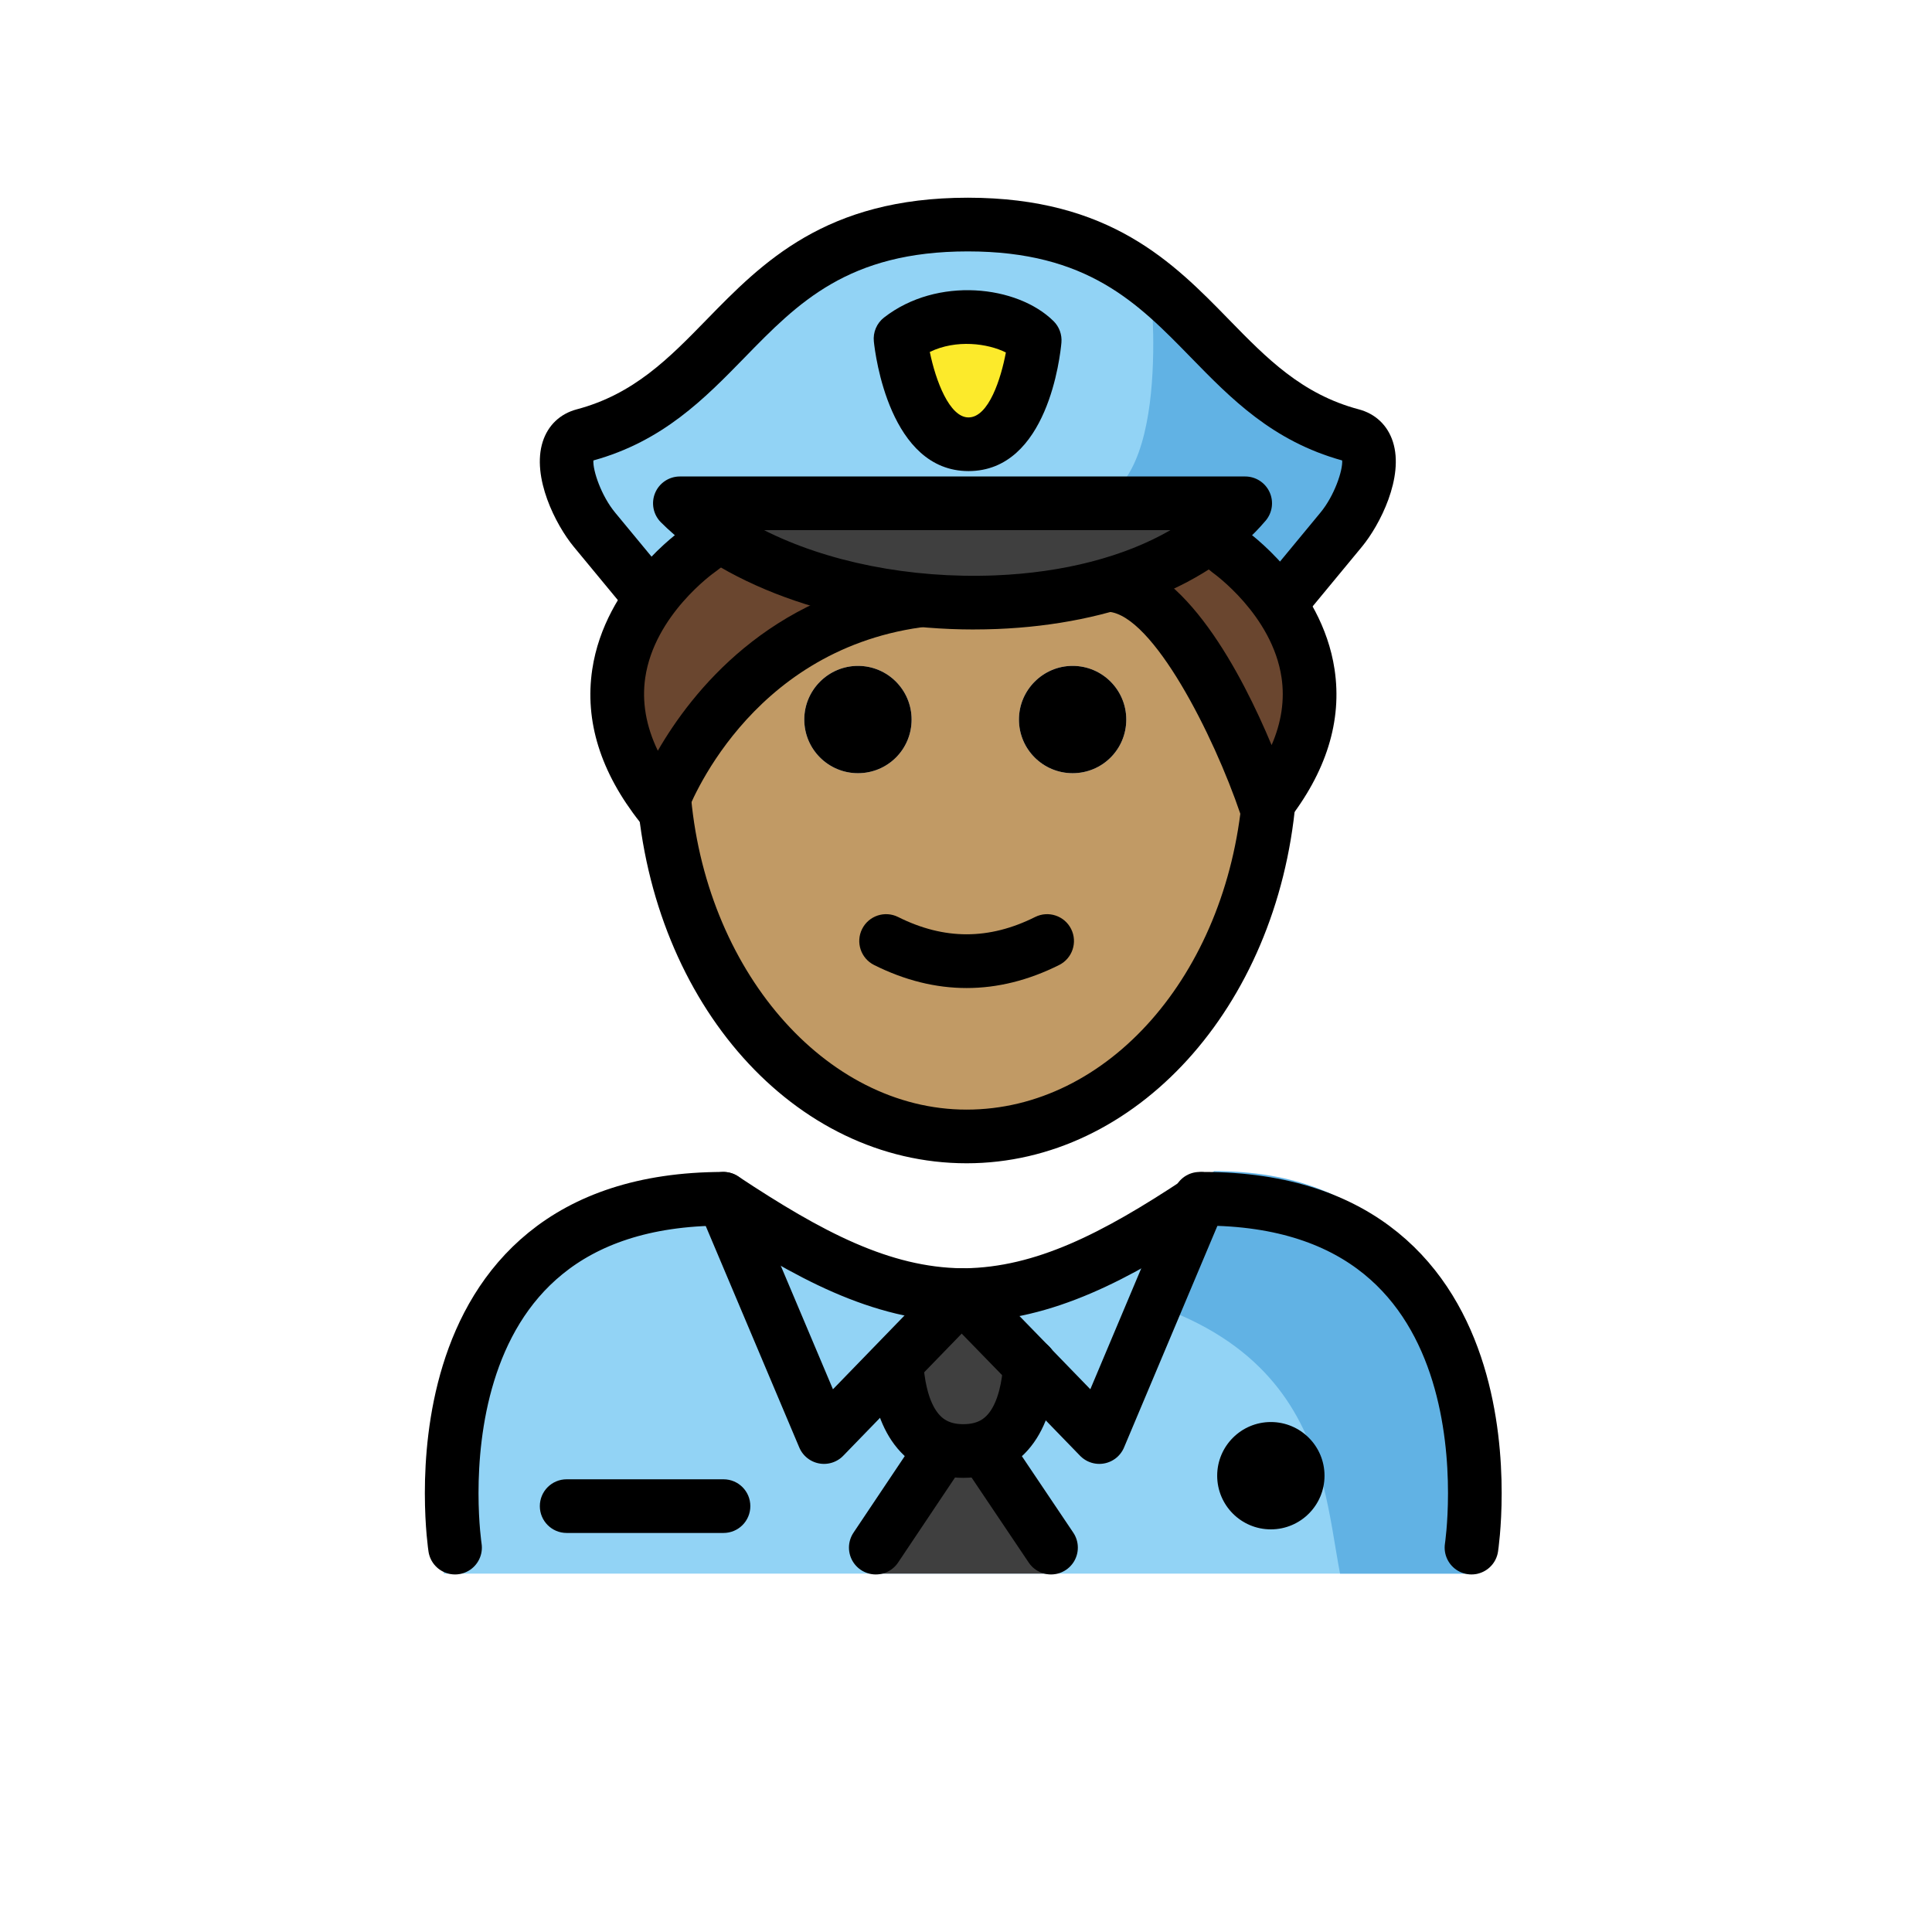 <?xml version="1.0" encoding="UTF-8"?>
<svg id="a" version="1.1" viewBox="0 0 72 72" xmlns="http://www.w3.org/2000/svg"><g id="b"><path d="m16.54 58.644s-1.8-13.9 10.2-13.9c3.192 2.128 5.926 3.598 9 3.592h-0.125c3.074 0.006 6.308-1.564 9.5-3.692 11.565-0.035 9.609 13.9 9.84 14" fill="#92D3F5"/><path d="m45.251 43.644c-3.17 2.113-5.075 3.3-9.137 3.889 13.062 0.411 13.062 7.111 13.825 11.111h5.113s2.2-15-9.8-15z" fill="#61B2E4"/><path d="m35.903 53.214 1.839 3.185 1.575 1.923c0.105 0.129 0.014 0.322-0.152 0.322h-6.524c-0.166 0-0.258-0.193-0.152-0.322l1.575-1.923 1.839-3.185z" fill="#3F3F3F"/><path d="m44.658 44.795-3.69 8.76-2.58-2.66v-0.01l-2.55-2.62h0.12c2.96-0.04 5.63-1.44 8.7-3.47z" fill="#92D3F5"/><path d="m38.388 50.885v0.01c-0.11 1.56-0.66 3.18-2.49 3.18-1.75 0-2.33-1.51-2.47-3.01l-0.16-0.15 2.57-2.65 2.55 2.62z" fill="#3F3F3F"/><path d="m35.838 48.265-2.57 2.65-2.56 2.64-3.75-8.88c3.16 2.09 5.86 3.55 8.88 3.59z" fill="#92D3F5"/><path d="m50.333 16.225c1.24 0.33 0.42 2.52-0.4 3.51l-2.24 2.72-0.07 0.04c-0.86-1.26-1.91-1.98-1.91-1.98l-0.66-0.54c0.49-0.36 0.93-0.77 1.31-1.22h-21.07c0.43 0.43 0.92 0.83 1.47 1.19l-0.76 0.57s-0.93 0.64-1.75 1.76l-0.13-0.1-2.02-2.44c-0.81-0.99-1.64-3.18-0.39-3.51 5.74-1.53 5.95-7.86 14.31-7.86s8.57 6.33 14.31 7.86zm-14.28 0.33c2.12 0 2.46-3.87 2.46-3.87-0.94-0.94-3.38-1.32-5-0.06 0 0 0.42 3.93 2.54 3.93z" fill="#92D3F5"/><path d="m33.963 22.325c-2.69-0.29-5.27-1.11-7.2-2.38-0.55-0.36-1.04-0.76-1.47-1.19h21.07c-0.38 0.45-0.82 0.86-1.31 1.22-1.05 0.79-2.32 1.38-3.71 1.79-2.28 0.67-4.88 0.84-7.38 0.56z" fill="#3F3F3F"/><path d="m42.866 10.539s0.936 8.218-2.591 8.218l5.348 0.335 1.738 2.978s3.672-1.901 3.61-5.233c0 0-7.261-4.221-8.105-6.298z" fill="#61B2E4"/><path d="m36.095 16.556c-2.121 0.003-2.536-3.934-2.536-3.934 1.615-1.257 4.057-0.877 5 0.058 0 0-0.343 3.873-2.464 3.876z" fill="#FCEA2B"/></g><g id="c" fill="#6a462f"><path d="m24.713 29.705c-0.09 0.2-0.13 0.31-0.13 0.31-2.61-3.31-1.58-6.06-0.33-7.74 0.82-1.12 1.75-1.76 1.75-1.76l0.76-0.57c1.93 1.27 4.51 2.09 7.2 2.38-6.12 0.95-8.69 6.06-9.25 7.38z"/><path d="m47.233 29.875c-0.03 0.05-0.06 0.09-0.1 0.14 0 0-2.7-7.96-5.78-8.21l-0.01-0.04c1.39-0.41 2.66-1 3.71-1.79l0.66 0.54s1.05 0.72 1.91 1.98c1.16 1.67 1.99 4.27-0.39 7.38z"/></g><g id="d"><path d="m47.133 30.015c0.04-0.05 0.07-0.09 0.1-0.14-0.67 7.03-5.46 12.48-11.26 12.48-5.85 0-10.65-5.54-11.26-12.65 0.56-1.32 3.13-6.43 9.25-7.38 2.5 0.28 5.1 0.11 7.38-0.56l0.01 0.04c3.08 0.25 5.78 8.21 5.78 8.21zm-5.16-3.2c0-1.1-0.89-2-2-2-1.1 0-2 0.9-2 2 0 1.11 0.9 2 2 2 1.11 0 2-0.89 2-2zm-8 0c0-1.1-0.89-2-2-2-1.1 0-2 0.9-2 2 0 1.11 0.9 2 2 2 1.11 0 2-0.89 2-2z" fill="#c19a65"/></g><g id="e"><path d="m49.361 54.995c0 1.105-0.896 2-2 2s-2-0.895-2-2c0-1.103 0.896-2 2-2s2 0.896 2 2"/><path d="m16.958 57.675s-2-13 10-13c3.16 2.09 5.86 3.55 8.88 3.59h0.12c2.96-0.04 5.63-1.44 8.7-3.47l0.18-0.12c12 0 10 13 10 13" fill="none" stroke="#000" stroke-linecap="round" stroke-linejoin="round" stroke-miterlimit="10" stroke-width="2"/><polyline points="26.958 44.675 30.708 53.555 33.268 50.915 35.838 48.265" fill="none" stroke="#000" stroke-linecap="round" stroke-linejoin="round" stroke-miterlimit="10" stroke-width="2"/><line x1="38.388" x2="35.838" y1="50.885" y2="48.265" fill="none" stroke="#000" stroke-linecap="round" stroke-linejoin="round" stroke-miterlimit="10" stroke-width="2"/><polyline points="44.708 44.675 44.658 44.795 40.968 53.555 38.388 50.895" fill="none" stroke="#000" stroke-linecap="round" stroke-linejoin="round" stroke-miterlimit="10" stroke-width="2"/><path d="m33.428 51.065c0.14 1.5 0.72 3.01 2.47 3.01 1.83 0 2.38-1.62 2.49-3.18v-0.01" fill="none" stroke="#000" stroke-linecap="round" stroke-linejoin="round" stroke-miterlimit="10" stroke-width="2"/><line x1="35.048" x2="32.638" y1="54.075" y2="57.675" fill="none" stroke="#000" stroke-linecap="round" stroke-linejoin="round" stroke-miterlimit="10" stroke-width="2"/><line x1="36.748" x2="39.168" y1="54.075" y2="57.675" fill="none" stroke="#000" stroke-linecap="round" stroke-linejoin="round" stroke-miterlimit="10" stroke-width="2"/><path d="m26.963 57.129h-5.845c-0.553 0-1-0.447-1-1s0.447-1 1-1h5.845c0.553 0 1 0.447 1 1s-0.447 1-1 1z"/><path d="m39.973 24.815c1.11 0 2 0.9 2 2 0 1.11-0.89 2-2 2-1.1 0-2-0.89-2-2 0-1.1 0.9-2 2-2z"/><path d="m31.973 24.815c1.11 0 2 0.9 2 2 0 1.11-0.89 2-2 2-1.1 0-2-0.89-2-2 0-1.1 0.9-2 2-2z"/><path d="m36.022 36.821c-1.152 0-2.304-0.286-3.447-0.858-0.494-0.247-0.694-0.848-0.447-1.342 0.247-0.494 0.846-0.694 1.342-0.447 1.718 0.859 3.388 0.859 5.106 0 0.495-0.247 1.095-0.046 1.342 0.447 0.247 0.494 0.047 1.095-0.447 1.342-1.144 0.572-2.295 0.858-3.447 0.858z"/><path d="m36.022 43.352c-6.416 0-11.698-5.916-12.286-13.761l1.994-0.15c0.501 6.68 5.021 11.911 10.292 11.911 5.258 0 9.673-5.014 10.271-11.663 0.045-0.5 0.067-1.008 0.067-1.51h2c0 0.561-0.025 1.129-0.075 1.689-0.692 7.688-5.964 13.484-12.264 13.484z"/><path d="m36.093 17.556c-2.935 0-3.476-4.335-3.527-4.829-0.036-0.344 0.107-0.682 0.38-0.894 1.982-1.542 4.97-1.2 6.318 0.136 0.211 0.209 0.318 0.502 0.292 0.799-0.044 0.49-0.51 4.783-3.458 4.788h-0.005zm1e-3 -2 0.002 1-0.002-1c0.754-1e-3 1.212-1.458 1.392-2.42-0.669-0.337-1.847-0.499-2.835-0.02 0.219 1.071 0.732 2.44 1.442 2.44h1e-3z"/><path d="m24.632 31.018c-0.302 0-0.592-0.137-0.783-0.379-1.469-1.857-2.066-3.772-1.777-5.694 0.481-3.202 3.287-5.168 3.406-5.25l0.725-0.55c0.441-0.334 1.067-0.246 1.4 0.193 0.334 0.44 0.247 1.068-0.193 1.401l-0.761 0.576c-0.056 0.04-2.258 1.601-2.602 3.939-0.131 0.892 0.026 1.803 0.468 2.723 1.269-2.198 4.136-5.819 9.52-6.576 0.559-0.084 1.053 0.304 1.13 0.851 0.077 0.547-0.304 1.053-0.851 1.129-6.46 0.909-8.65 6.729-8.74 6.976-0.124 0.341-0.423 0.589-0.78 0.646-0.054 0.009-0.107 0.013-0.161 0.013z"/><path d="m36.298 23.459c-4.697 0-9.207-1.529-11.669-3.995-0.285-0.286-0.37-0.716-0.216-1.09 0.155-0.373 0.519-0.617 0.924-0.617h21.068c0.39 0 0.744 0.227 0.907 0.58 0.164 0.353 0.107 0.77-0.145 1.067-2.031 2.392-5.679 3.863-10.006 4.037-0.288 0.011-0.576 0.017-0.863 0.017zm-7.824-3.702c2.333 1.18 5.432 1.812 8.607 1.686 2.563-0.103 4.827-0.698 6.538-1.686h-15.146z"/><path d="m47.732 23.46c-0.224 0-0.449-0.075-0.636-0.229-0.426-0.352-0.486-0.983-0.134-1.408l2.248-2.721c0.517-0.624 0.836-1.57 0.809-1.942-2.597-0.72-4.144-2.306-5.64-3.84-1.982-2.032-3.853-3.951-8.312-3.951-4.46 0-6.332 1.919-8.313 3.951-1.497 1.535-3.044 3.12-5.64 3.84-0.026 0.372 0.293 1.318 0.809 1.942l2.012 2.434c0.352 0.426 0.292 1.056-0.134 1.408-0.427 0.353-1.057 0.292-1.407-0.134l-2.012-2.434c-0.672-0.813-1.579-2.594-1.156-3.915 0.197-0.613 0.648-1.042 1.272-1.207 2.126-0.564 3.437-1.908 4.825-3.331 2.082-2.135 4.442-4.555 9.745-4.555 5.302 0 7.662 2.42 9.744 4.555 1.389 1.423 2.699 2.767 4.825 3.332 0.623 0.165 1.075 0.594 1.272 1.208 0.424 1.322-0.484 3.103-1.156 3.915l-2.248 2.72c-0.197 0.239-0.483 0.363-0.771 0.363z"/><path d="m47.175 31.019c-0.057 0-0.113-0.005-0.17-0.015-0.361-0.062-0.659-0.317-0.777-0.664-1.004-2.96-3.261-7.403-4.913-7.541-0.551-0.046-0.959-0.529-0.913-1.08 0.045-0.55 0.514-0.966 1.079-0.913 2.674 0.223 4.808 4.33 5.908 6.962 0.368-0.848 0.492-1.689 0.371-2.512-0.344-2.339-2.546-3.9-2.568-3.916l-0.725-0.591c-0.427-0.351-0.488-0.981-0.138-1.408 0.35-0.426 0.979-0.49 1.407-0.138l0.66 0.542c0.052 0.032 2.857 1.998 3.339 5.199 0.289 1.922-0.309 3.837-1.776 5.694-0.191 0.242-0.481 0.38-0.784 0.38z"/></g></svg>
